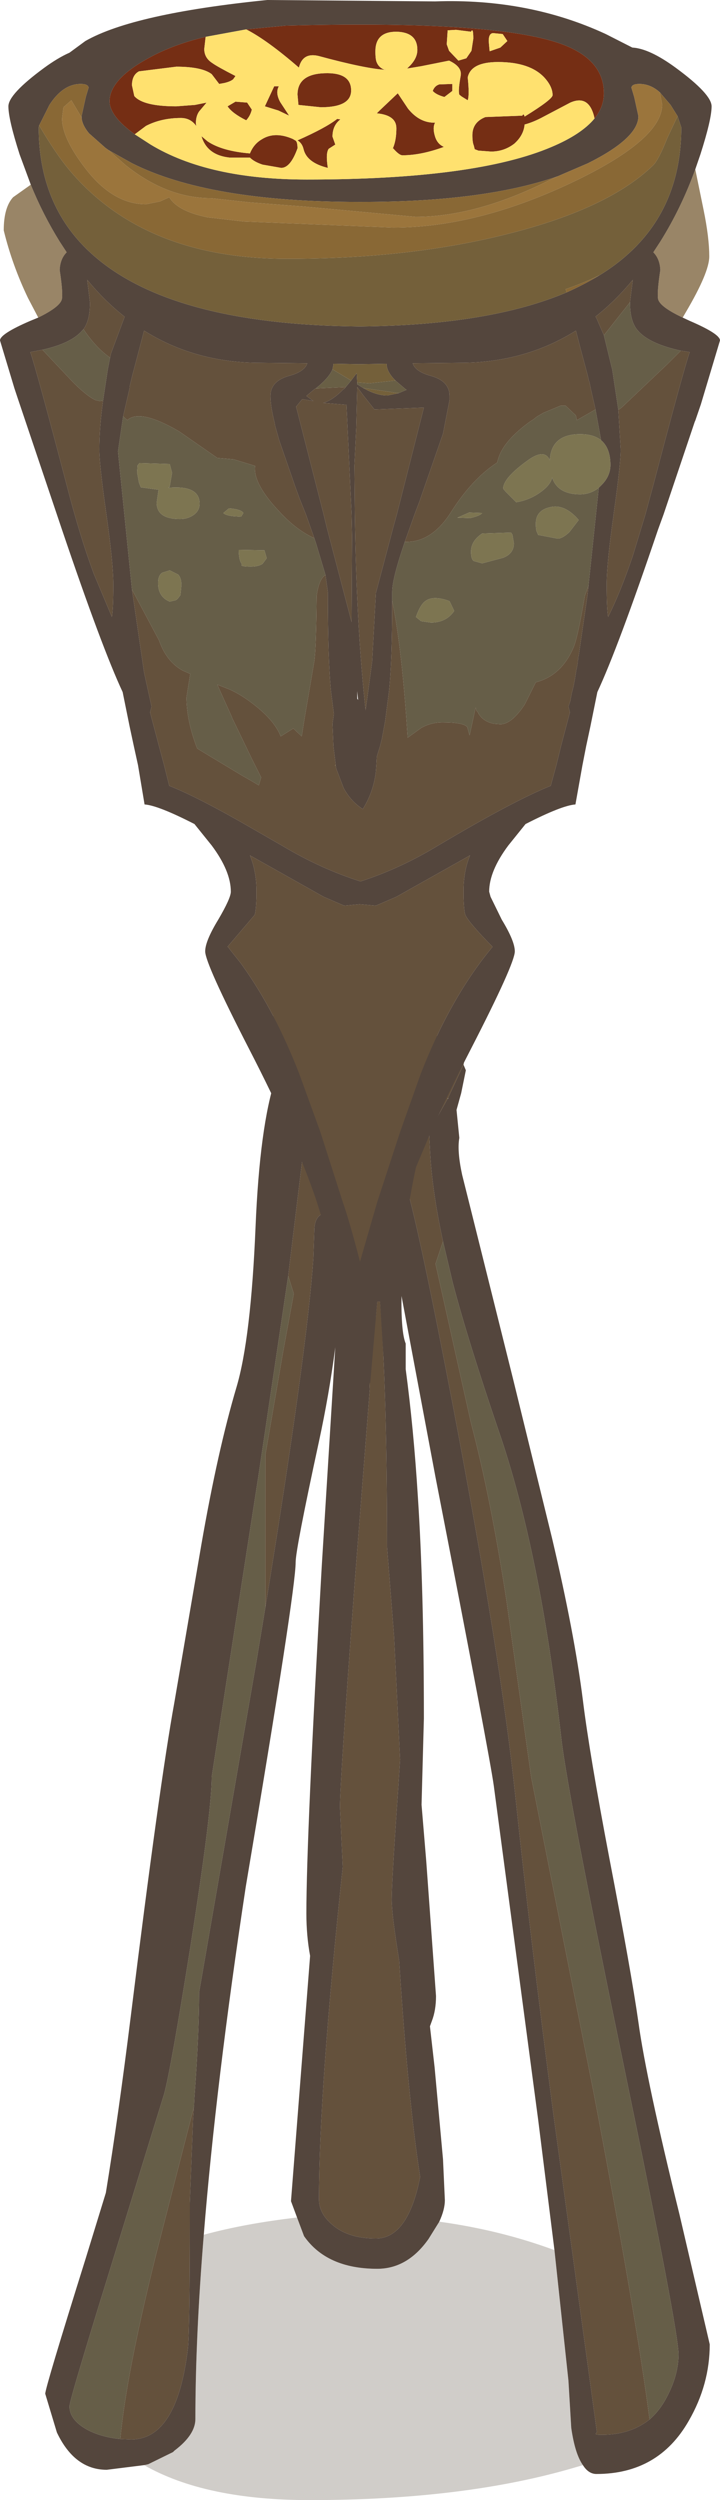 <?xml version="1.0" encoding="UTF-8" standalone="no"?>
<svg xmlns:ffdec="https://www.free-decompiler.com/flash" xmlns:xlink="http://www.w3.org/1999/xlink" ffdec:objectType="shape" height="268.05px" width="77.2px" xmlns="http://www.w3.org/2000/svg">
  <g transform="matrix(1.0, 0.0, 0.0, 1.0, 40.2, 83.75)">
    <path d="M-10.65 31.85 L-11.5 28.9 Q-11.5 27.5 -10.75 24.65 -9.8 21.05 -8.5 20.05 L-6.85 30.05 Q-6.45 32.1 -4.65 35.2 -2.3 39.15 -1.85 40.25 L1.1 32.95 Q3.65 27.3 7.0 27.3 8.65 27.3 9.25 28.75 L9.55 30.15 9.5 30.4 7.85 33.95 7.8 34.05 6.95 35.55 5.8 37.65 5.9 39.45 Q6.1 43.8 7.3 49.35 L6.5 51.75 10.3 68.8 Q12.4 76.75 14.1 87.8 L16.75 106.75 23.45 140.6 Q28.05 164.8 29.45 175.65 27.4 177.3 24.3 177.3 23.55 177.3 23.7 177.15 L23.8 177.0 19.1 142.65 Q16.6 123.5 15.05 108.75 13.5 94.0 8.4 67.15 4.85 48.6 3.35 43.35 L2.65 46.8 1.8 49.05 1.75 49.15 Q1.05 50.4 0.15 50.95 -0.05 52.5 0.05 54.9 L0.1 57.45 0.25 55.8 0.55 55.8 Q1.3 65.4 1.3 82.1 L2.05 91.65 2.7 104.9 2.5 107.95 Q1.8 117.95 1.8 119.9 1.8 121.55 2.6 126.45 3.55 141.35 4.85 149.65 3.55 156.25 0.1 156.25 -2.9 156.25 -4.6 154.75 -6.0 153.55 -6.0 152.05 -6.0 140.5 -3.45 116.4 L-3.75 110.0 Q-3.75 107.3 -2.15 85.7 L-0.55 65.2 Q-1.0 55.7 -1.85 52.75 -2.75 52.8 -2.75 53.25 L-3.0 57.25 -3.35 53.8 -3.65 53.8 -3.5 49.75 -5.5 46.35 Q-6.5 46.65 -6.5 48.25 L-6.6 51.1 Q-7.25 60.95 -11.75 88.6 L-11.75 72.25 -9.85 61.2 -8.7 54.95 -9.3 53.05 -7.8 40.7 -8.0 40.2 -10.65 31.85 M-19.4 142.1 L-19.4 142.0 -19.5 143.45 -19.85 152.45 -19.85 152.75 -19.85 153.1 -19.85 153.45 -19.85 153.8 Q-19.85 166.0 -20.05 168.0 -21.2 177.8 -26.15 177.8 L-27.3 177.75 Q-26.65 170.7 -23.4 157.7 L-19.4 142.1" fill="#64513c" fill-rule="evenodd" stroke="none"/>
    <path d="M9.5 30.4 L9.75 31.0 9.25 33.45 8.75 35.25 9.05 38.25 Q8.8 39.65 9.35 42.2 L10.5 46.8 14.8 64.05 19.0 81.2 Q21.4 91.4 22.3 98.55 23.0 104.25 25.15 115.55 27.5 127.75 28.25 133.05 29.1 139.25 32.65 153.65 L35.9 167.6 Q35.9 171.9 33.65 175.8 30.4 181.5 23.75 181.5 22.9 181.5 22.3 180.55 21.45 179.35 21.05 176.55 L20.75 171.5 19.25 157.5 17.5 143.5 12.75 107.75 Q12.3 104.45 6.5 74.65 L2.85 55.2 Q2.8 59.1 3.3 60.3 L3.3 63.05 Q4.15 69.4 4.6 76.65 5.25 86.5 5.25 100.5 L5.0 109.75 5.5 115.75 6.55 130.25 Q6.55 131.8 6.1 132.95 L5.9 133.5 6.4 137.9 7.3 147.75 7.5 152.15 Q7.5 153.15 6.9 154.45 L5.75 156.3 Q3.5 159.5 0.25 159.5 -5.15 159.5 -7.6 156.0 L-8.35 154.0 -9.0 152.25 -6.95 125.95 Q-7.35 123.8 -7.35 121.4 -7.35 113.1 -5.7 84.15 L-4.25 60.7 Q-4.9 65.7 -6.0 70.8 -8.5 82.35 -8.5 83.75 -8.5 86.8 -13.85 118.55 -17.05 139.65 -18.35 155.85 -19.25 166.85 -19.25 175.6 -19.25 177.3 -21.5 179.0 L-21.65 179.15 -24.3 180.45 -24.75 180.55 -28.75 181.05 Q-32.2 181.05 -34.1 177.05 L-35.35 172.9 Q-35.35 172.25 -31.0 158.35 L-28.85 151.35 Q-27.5 143.05 -26.2 132.6 -23.1 107.55 -21.5 98.75 L-18.6 81.8 Q-16.85 71.75 -14.85 65.0 -13.3 59.8 -12.8 47.8 -12.35 36.95 -10.65 31.85 L-8.0 40.2 -7.8 40.7 -9.3 53.05 -12.5 74.55 -17.5 106.75 Q-17.5 110.5 -19.75 124.75 -21.85 137.95 -22.6 140.75 L-28.8 160.85 Q-32.75 173.6 -32.75 174.25 -32.75 175.7 -30.85 176.75 -29.35 177.55 -27.3 177.75 L-26.15 177.8 Q-21.2 177.8 -20.05 168.0 -19.85 166.0 -19.85 153.8 L-19.85 153.45 -19.85 153.1 -19.85 152.75 -19.85 152.45 -19.5 143.45 -19.4 142.0 -19.4 142.1 -19.35 141.1 Q-18.85 134.25 -18.85 129.85 L-12.65 94.05 -11.75 88.6 Q-7.25 60.95 -6.6 51.1 L-6.5 48.25 Q-6.5 46.65 -5.5 46.35 L-3.5 49.75 -3.65 53.8 -3.35 53.8 -3.0 57.25 -2.75 53.25 Q-2.75 52.8 -1.85 52.75 -1.0 55.7 -0.55 65.2 L-2.15 85.7 Q-3.75 107.3 -3.75 110.0 L-3.45 116.4 Q-6.0 140.5 -6.0 152.05 -6.0 153.55 -4.6 154.75 -2.9 156.25 0.1 156.25 3.55 156.25 4.85 149.65 3.55 141.35 2.6 126.45 1.8 121.55 1.8 119.9 1.8 117.95 2.5 107.95 L2.7 104.9 2.05 91.65 1.3 82.1 Q1.3 65.4 0.55 55.8 L0.25 55.8 0.1 57.45 0.05 54.9 Q-0.05 52.5 0.15 50.95 1.05 50.4 1.75 49.15 L1.85 49.3 1.8 49.05 2.65 46.8 3.35 43.35 Q4.85 48.6 8.4 67.15 13.5 94.0 15.05 108.75 16.6 123.5 19.1 142.65 L23.8 177.0 23.7 177.15 Q23.55 177.3 24.3 177.3 27.4 177.3 29.45 175.65 30.55 174.7 31.3 173.25 32.55 170.9 32.55 168.65 32.55 166.15 26.8 138.3 20.7 108.75 20.0 102.75 17.7 82.55 13.3 69.75 9.95 59.9 8.35 53.8 L7.3 49.35 Q6.1 43.8 5.9 39.45 L5.8 37.65 6.95 35.55 7.8 34.05 7.85 34.05 7.85 33.95 9.5 30.4" fill="#54463d" fill-rule="evenodd" stroke="none"/>
    <path d="M-9.3 53.05 L-8.7 54.95 -9.85 61.2 -11.75 72.25 -11.75 88.6 -12.65 94.05 -18.85 129.85 Q-18.85 134.25 -19.35 141.1 L-19.4 142.1 -23.4 157.7 Q-26.65 170.7 -27.3 177.75 -29.35 177.55 -30.85 176.75 -32.75 175.7 -32.75 174.25 -32.75 173.6 -28.8 160.85 L-22.6 140.75 Q-21.85 137.95 -19.75 124.75 -17.5 110.5 -17.5 106.75 L-12.5 74.55 -9.3 53.05 M29.45 175.65 Q28.05 164.8 23.45 140.6 L16.75 106.75 14.1 87.8 Q12.4 76.75 10.3 68.8 L6.5 51.75 7.3 49.35 8.35 53.8 Q9.95 59.9 13.3 69.75 17.7 82.55 20.0 102.75 20.7 108.75 26.8 138.3 32.55 166.15 32.55 168.65 32.55 170.9 31.3 173.25 30.55 174.7 29.45 175.65" fill="#665e48" fill-rule="evenodd" stroke="none"/>
    <path d="M22.3 180.55 L21.45 180.8 Q9.6 184.3 -7.0 184.3 -18.2 184.3 -24.75 180.55 L-24.3 180.45 -21.65 179.15 -21.5 179.0 Q-19.25 177.3 -19.25 175.6 -19.25 166.85 -18.35 155.85 -13.95 154.65 -8.35 154.0 L-7.6 156.0 Q-5.15 159.5 0.25 159.5 3.5 159.5 5.75 156.3 L6.9 154.45 Q13.45 155.35 19.25 157.5 L20.75 171.5 21.05 176.55 Q21.45 179.35 22.3 180.55" fill="#3d321f" fill-opacity="0.239" fill-rule="evenodd" stroke="none"/>
    <path d="M30.55 -73.85 Q29.55 -74.75 28.35 -74.75 27.55 -74.75 27.5 -74.35 L27.8 -73.35 28.25 -71.3 Q28.25 -68.95 22.85 -66.25 L19.6 -64.85 Q11.7 -62.1 -1.4 -62.1 L-1.45 -62.1 -1.75 -62.1 -1.8 -62.1 Q-17.8 -62.1 -26.05 -66.25 L-28.55 -67.65 -28.9 -67.9 -30.65 -69.45 Q-31.4 -70.35 -31.45 -71.15 L-31.45 -71.3 -31.0 -73.35 -30.7 -74.35 Q-30.75 -74.75 -31.55 -74.75 -33.45 -74.75 -34.9 -72.5 L-36.0 -70.3 -36.05 -70.1 Q-36.05 -61.8 -30.55 -56.7 -22.2 -48.95 -1.75 -48.75 L-1.45 -48.75 Q12.3 -48.9 20.55 -52.4 22.45 -53.25 24.1 -54.25 25.9 -55.35 27.35 -56.7 32.85 -61.8 32.85 -70.1 L32.45 -71.3 31.7 -72.5 30.55 -73.85 M-36.9 -63.95 L-38.1 -67.2 Q-39.3 -70.95 -39.3 -72.35 -39.3 -73.65 -35.5 -76.45 -34.0 -77.55 -32.75 -78.1 L-31.05 -79.35 Q-25.9 -82.3 -11.55 -83.75 L6.45 -83.6 Q16.45 -83.95 24.75 -80.1 L27.6 -78.65 Q29.45 -78.55 32.3 -76.45 36.1 -73.65 36.1 -72.35 36.1 -70.95 34.9 -67.2 L34.35 -65.6 Q32.85 -61.45 30.6 -57.85 L29.85 -56.7 Q30.55 -56.0 30.6 -54.8 30.25 -52.5 30.35 -51.75 30.45 -50.9 33.0 -49.7 L33.75 -49.35 Q37.0 -47.95 37.0 -47.25 L34.95 -40.4 34.35 -38.65 34.3 -38.55 30.95 -28.6 30.35 -26.95 Q26.05 -14.25 23.85 -9.55 L23.1 -5.85 22.65 -3.75 22.25 -1.7 21.5 2.5 Q20.05 2.6 16.15 4.6 L14.3 6.9 Q12.25 9.65 12.25 11.85 L12.4 12.4 13.6 14.85 Q15.0 17.15 15.0 18.25 15.0 19.55 10.3 28.7 7.8 33.55 6.0 37.6 L4.4 41.4 Q3.5 45.55 2.4 53.5 1.7 58.7 0.9 61.5 L0.55 55.8 0.25 55.8 -0.5 64.5 -1.05 64.75 -1.45 64.7 -1.45 65.55 -1.6 65.15 -1.75 65.55 -1.75 64.7 -1.8 64.5 Q-3.5 63.25 -4.55 56.65 L-5.45 48.35 -5.6 47.15 -5.95 46.0 Q-7.05 42.4 -9.2 37.6 -11.0 33.55 -13.5 28.7 -18.2 19.55 -18.2 18.25 -18.2 17.15 -16.8 14.85 -15.45 12.55 -15.45 11.85 -15.45 9.65 -17.5 6.9 L-19.35 4.6 Q-23.25 2.6 -24.7 2.5 L-25.4 -1.7 -25.85 -3.75 -26.3 -5.85 -27.05 -9.55 Q-29.25 -14.25 -33.55 -26.95 L-38.3 -41.05 -38.65 -42.1 -40.2 -47.25 Q-40.2 -47.95 -36.95 -49.35 L-36.1 -49.7 Q-33.65 -50.9 -33.55 -51.75 -33.45 -52.5 -33.8 -54.8 -33.75 -56.0 -33.05 -56.7 L-33.8 -57.85 Q-35.6 -60.75 -36.9 -63.95 M23.55 -71.05 Q24.55 -72.3 24.55 -73.75 24.55 -77.8 18.85 -79.4 11.25 -81.55 -9.55 -81.0 L-13.8 -80.6 -18.15 -79.8 Q-21.35 -79.05 -23.85 -77.75 -28.45 -75.35 -28.45 -72.9 -28.45 -71.3 -25.75 -69.35 L-24.05 -68.25 Q-17.85 -64.5 -7.3 -64.5 10.75 -64.5 18.95 -68.0 22.15 -69.35 23.55 -71.05 M27.35 -51.35 L27.65 -53.75 Q25.8 -51.5 23.65 -49.8 L23.75 -49.65 24.55 -47.8 25.45 -44.1 26.1 -39.8 26.35 -35.55 Q26.35 -33.95 25.6 -28.65 L25.6 -28.6 Q24.85 -23.35 24.85 -21.1 24.85 -18.5 25.0 -17.6 26.35 -20.3 27.65 -24.15 L29.0 -28.6 29.85 -31.75 Q33.05 -43.95 33.75 -46.0 L32.8 -46.15 Q29.4 -46.9 28.2 -48.3 27.35 -49.25 27.35 -51.3 L27.35 -51.35 M23.65 -39.85 L23.15 -42.05 23.0 -42.8 22.95 -42.9 22.8 -43.55 22.0 -46.55 21.55 -48.3 Q16.05 -44.85 9.1 -44.85 L4.05 -44.8 Q4.35 -43.9 6.0 -43.45 8.0 -42.9 8.0 -41.3 L8.0 -41.25 8.0 -40.85 7.3 -37.25 4.9 -30.35 4.8 -30.05 4.25 -28.6 3.2 -25.65 Q1.85 -21.7 1.85 -20.3 L1.85 -19.35 Q1.85 -12.75 1.5 -9.55 L1.1 -6.45 0.75 -4.55 0.55 -3.75 0.3 -2.95 0.2 -2.6 0.15 -1.7 0.1 -1.0 Q-0.15 1.15 -1.3 3.0 -2.6 2.15 -3.35 0.75 L-4.15 -1.35 -4.2 -1.65 -4.2 -1.7 -4.45 -3.75 -4.55 -6.15 -4.4 -7.2 -4.7 -9.55 Q-5.05 -12.95 -5.05 -20.3 L-5.3 -22.1 -6.3 -25.45 -6.5 -26.05 -7.4 -28.6 -8.1 -30.35 -8.5 -31.45 -10.25 -36.5 -10.7 -38.1 -10.75 -38.4 -10.8 -38.6 Q-11.2 -40.25 -11.2 -41.3 -11.2 -42.9 -9.2 -43.45 -7.55 -43.9 -7.25 -44.8 L-12.3 -44.85 Q-19.25 -44.85 -24.75 -48.3 L-25.6 -45.05 -26.0 -43.55 -26.3 -42.3 -26.3 -42.15 -26.4 -41.7 -27.0 -39.1 -27.55 -35.35 -26.05 -20.55 -24.75 -11.65 -23.95 -8.0 -24.1 -7.4 -24.1 -7.35 -23.85 -6.4 -23.15 -3.75 -22.6 -1.7 -22.05 0.5 Q-18.9 1.75 -13.2 5.05 L-9.9 6.95 Q-5.8 9.4 -1.55 10.75 2.65 9.4 6.7 6.95 14.85 2.1 18.85 0.5 L19.45 -1.7 19.95 -3.75 20.9 -7.35 20.9 -7.4 20.75 -8.0 20.95 -8.6 21.1 -9.4 21.25 -10.0 21.3 -10.2 21.45 -11.0 21.6 -11.95 21.65 -12.15 21.75 -12.75 21.75 -12.9 21.8 -13.1 21.8 -13.3 21.85 -13.45 22.8 -20.0 22.9 -20.95 24.0 -31.45 24.3 -31.75 Q25.25 -32.7 25.25 -33.9 25.25 -35.7 24.25 -36.55 L23.65 -39.85 M-1.25 -42.15 Q0.15 -41.35 1.3 -41.35 L1.35 -41.35 2.55 -41.6 3.25 -41.9 3.4 -41.95 3.25 -42.05 2.2 -42.95 Q1.25 -43.9 1.25 -44.75 L-1.75 -44.7 -4.45 -44.75 -4.45 -44.65 -4.55 -44.15 Q-4.95 -43.2 -6.35 -42.1 L-6.45 -42.05 -7.35 -41.3 -6.6 -40.75 -7.15 -40.85 -7.8 -40.95 -8.45 -40.15 -5.5 -28.6 -5.15 -27.15 -2.5 -17.05 -2.45 -26.3 -2.5 -28.6 -3.05 -40.35 -5.55 -40.55 Q-4.5 -40.85 -3.35 -42.05 L-3.3 -42.05 -2.55 -42.95 -1.95 -43.75 -1.9 -42.75 -1.9 -42.55 -1.25 -42.15 M1.95 -27.15 L2.35 -28.6 5.25 -40.05 -0.05 -39.85 -1.2 -41.3 -1.9 -42.25 -2.0 -37.95 -2.2 -33.8 -2.15 -28.6 Q-2.0 -16.8 -1.0 -7.6 L-0.8 -9.05 -0.3 -12.8 0.1 -20.15 1.95 -27.15 M2.3 12.4 L0.1 13.35 -1.65 13.2 -3.3 13.35 -5.5 12.4 -13.15 8.1 -13.2 8.1 -13.4 7.95 -13.2 8.5 Q-12.7 10.0 -12.7 11.75 L-12.7 12.4 Q-12.75 14.0 -12.9 14.35 L-15.8 17.75 -15.65 17.9 -15.55 18.05 -14.4 19.5 -14.15 19.85 Q-10.7 24.7 -8.1 31.4 L-5.85 37.6 -3.45 45.1 Q-2.7 47.25 -1.6 51.5 L0.25 45.1 2.7 37.6 4.9 31.4 Q8.05 23.3 12.5 17.9 L12.6 17.8 12.6 17.75 Q10.05 15.15 9.7 14.35 9.55 14.0 9.5 12.4 L9.5 11.75 Q9.5 9.65 10.2 7.95 L9.95 8.1 2.3 12.4 M-28.4 -45.4 L-28.3 -45.85 -26.85 -49.75 -26.85 -49.8 Q-29.0 -51.5 -30.85 -53.75 L-30.55 -51.3 Q-30.55 -49.4 -31.25 -48.45 L-31.4 -48.3 Q-32.55 -46.95 -35.65 -46.25 L-36.95 -46.0 Q-36.25 -43.95 -33.05 -31.75 -31.65 -26.3 -30.15 -22.25 L-28.2 -17.6 Q-28.05 -18.5 -28.05 -21.1 -28.05 -23.35 -28.8 -28.65 -29.55 -33.95 -29.55 -35.55 -29.55 -37.9 -29.15 -40.8 L-28.65 -44.1 -28.4 -45.4 M-1.8 -8.7 L-1.9 -9.65 -1.9 -8.85 -1.8 -8.7" fill="#54463d" fill-rule="evenodd" stroke="none"/>
    <path d="M19.6 -64.85 L22.85 -66.25 Q28.25 -68.95 28.25 -71.3 L27.8 -73.35 27.5 -74.35 Q27.55 -74.75 28.35 -74.75 29.55 -74.75 30.55 -73.85 L30.8 -72.55 Q30.8 -68.75 20.95 -64.1 10.85 -59.35 1.95 -59.35 L-14.05 -60.0 -17.95 -60.45 Q-21.15 -61.1 -22.05 -62.6 L-23.05 -62.15 -24.55 -61.85 Q-28.1 -61.85 -31.05 -65.7 -33.55 -68.95 -33.55 -71.05 L-33.4 -72.25 -32.55 -73.0 -31.45 -71.15 Q-31.4 -70.35 -30.65 -69.45 L-28.9 -67.9 -28.55 -67.65 -26.8 -66.1 Q-22.35 -62.5 -17.55 -62.5 L-13.4 -62.05 -7.55 -61.6 -1.6 -61.05 4.35 -60.5 Q10.85 -60.5 18.65 -64.4 L19.6 -64.85" fill="#9b753c" fill-rule="evenodd" stroke="none"/>
    <path d="M23.55 -71.05 Q23.0 -73.65 20.95 -72.75 L18.1 -71.25 Q17.0 -70.65 16.05 -70.4 15.95 -69.25 14.95 -68.35 13.85 -67.5 12.45 -67.5 L11.1 -67.6 10.7 -67.75 10.6 -68.15 Q10.45 -68.5 10.45 -69.25 10.45 -70.65 11.85 -71.2 L15.8 -71.35 Q15.95 -71.65 16.05 -71.25 19.05 -73.1 19.05 -73.55 19.05 -74.45 18.2 -75.4 16.65 -77.1 13.2 -77.1 10.3 -77.1 9.95 -75.45 10.15 -73.55 9.95 -73.0 L9.3 -73.4 9.05 -73.6 Q8.9 -74.0 9.2 -75.65 9.35 -76.6 7.95 -77.25 L4.95 -76.65 3.45 -76.4 3.8 -76.75 Q4.55 -77.55 4.55 -78.4 4.55 -80.3 2.3 -80.35 0.05 -80.35 0.05 -78.25 0.05 -77.35 0.2 -77.05 0.4 -76.55 0.95 -76.3 L1.3 -76.25 Q-0.9 -76.35 -6.05 -77.75 -7.75 -78.15 -8.15 -76.5 -11.55 -79.45 -13.8 -80.6 L-9.55 -81.0 Q11.25 -81.55 18.85 -79.4 24.55 -77.8 24.55 -73.75 24.55 -72.3 23.55 -71.05 M8.7 -80.55 L7.8 -80.5 7.7 -79.0 7.95 -78.3 8.95 -77.25 9.8 -77.5 10.35 -78.3 10.55 -79.6 Q10.55 -80.85 10.3 -80.35 L8.7 -80.55 M-18.15 -79.8 L-18.3 -78.5 Q-18.3 -77.55 -17.45 -77.0 -16.9 -76.6 -14.95 -75.6 L-15.2 -75.25 Q-15.5 -75.0 -16.15 -74.85 L-16.7 -74.75 -17.5 -75.8 Q-18.55 -76.6 -21.3 -76.6 L-25.3 -76.1 Q-26.05 -75.7 -26.05 -74.6 L-25.8 -73.45 Q-24.85 -72.35 -21.3 -72.35 L-19.3 -72.5 -18.05 -72.75 -18.85 -71.8 Q-19.2 -71.3 -19.2 -70.5 L-19.15 -70.25 -19.2 -70.3 Q-19.8 -71.1 -20.8 -71.1 -22.9 -71.1 -24.55 -70.25 L-25.75 -69.35 Q-28.45 -71.3 -28.45 -72.9 -28.45 -75.35 -23.85 -77.75 -21.35 -79.05 -18.15 -79.8 M8.3 -74.75 L8.3 -74.0 7.45 -73.35 Q6.55 -73.6 6.2 -74.0 6.4 -74.55 6.9 -74.7 L8.3 -74.75 M6.45 -70.6 Q6.15 -70.05 6.45 -69.1 6.7 -68.3 7.4 -68.0 4.95 -67.1 2.95 -67.1 2.6 -67.1 1.95 -67.85 L1.65 -67.35 Q2.3 -68.3 2.3 -70.0 2.3 -71.4 0.2 -71.6 L0.5 -71.9 2.45 -73.75 3.55 -72.1 Q4.8 -70.55 6.45 -70.6 M13.45 -78.65 L14.2 -79.35 13.7 -80.1 12.65 -80.2 Q12.2 -80.15 12.2 -79.35 L12.3 -78.25 13.45 -78.65 M-10.8 -74.5 L-10.3 -74.5 Q-10.7 -73.8 -10.15 -72.8 L-9.2 -71.35 -10.35 -71.9 -11.8 -72.35 -10.8 -74.5 M-4.05 -71.0 L-3.7 -70.95 Q-4.55 -70.3 -4.55 -69.1 L-4.25 -68.25 -4.95 -67.8 Q-5.3 -67.35 -5.05 -65.75 -7.3 -66.3 -7.65 -67.75 -7.8 -68.4 -8.3 -68.7 -5.25 -70.05 -4.05 -71.0 M-8.3 -73.6 Q-8.3 -75.8 -5.4 -75.9 -2.55 -76.0 -2.55 -74.05 -2.55 -72.25 -5.8 -72.25 L-8.2 -72.5 -8.3 -73.6 M-8.55 -68.7 Q-8.3 -68.6 -8.3 -67.85 -9.05 -65.75 -10.05 -65.75 L-12.05 -66.1 Q-12.95 -66.4 -13.4 -66.85 L-15.55 -66.85 Q-18.0 -67.1 -18.6 -69.15 L-17.95 -68.6 Q-16.4 -67.55 -13.4 -67.3 -13.0 -68.3 -12.15 -68.8 -10.75 -69.7 -8.8 -68.85 L-8.55 -68.7 M-13.7 -72.75 L-13.2 -72.0 Q-13.35 -71.35 -13.8 -70.85 -15.3 -71.6 -15.8 -72.35 L-14.95 -72.85 -13.7 -72.75" fill="#752e14" fill-rule="evenodd" stroke="none"/>
    <path d="M8.7 -80.55 L10.3 -80.35 Q10.55 -80.85 10.55 -79.6 L10.35 -78.3 9.8 -77.5 8.95 -77.25 7.95 -78.3 7.7 -79.0 7.8 -80.5 8.7 -80.55 M-13.8 -80.6 Q-11.55 -79.45 -8.15 -76.5 -7.75 -78.15 -6.05 -77.75 -0.9 -76.35 1.3 -76.25 L0.95 -76.3 Q0.4 -76.55 0.2 -77.05 0.05 -77.35 0.05 -78.25 0.05 -80.35 2.3 -80.35 4.55 -80.3 4.55 -78.4 4.55 -77.55 3.8 -76.75 L3.45 -76.4 4.95 -76.65 7.95 -77.25 Q9.35 -76.6 9.2 -75.65 8.9 -74.0 9.05 -73.6 L9.3 -73.4 9.95 -73.0 Q10.15 -73.55 9.95 -75.45 10.3 -77.1 13.2 -77.1 16.65 -77.1 18.2 -75.4 19.05 -74.45 19.05 -73.55 19.05 -73.1 16.05 -71.25 15.95 -71.65 15.8 -71.35 L11.85 -71.2 Q10.45 -70.65 10.45 -69.25 10.45 -68.5 10.6 -68.15 L10.7 -67.75 11.1 -67.6 12.45 -67.5 Q13.85 -67.5 14.95 -68.35 15.95 -69.25 16.05 -70.4 17.0 -70.65 18.1 -71.25 L20.95 -72.75 Q23.0 -73.65 23.55 -71.05 22.15 -69.35 18.95 -68.0 10.75 -64.5 -7.3 -64.5 -17.85 -64.5 -24.05 -68.25 L-25.75 -69.35 -24.55 -70.25 Q-22.9 -71.1 -20.8 -71.1 -19.8 -71.1 -19.2 -70.3 L-19.15 -70.25 -19.2 -70.5 Q-19.2 -71.3 -18.85 -71.8 L-18.05 -72.75 -19.3 -72.5 -21.3 -72.35 Q-24.85 -72.35 -25.8 -73.45 L-26.05 -74.6 Q-26.05 -75.7 -25.3 -76.1 L-21.3 -76.6 Q-18.55 -76.6 -17.5 -75.8 L-16.7 -74.75 -16.15 -74.85 Q-15.5 -75.0 -15.2 -75.25 L-14.95 -75.6 Q-16.9 -76.6 -17.45 -77.0 -18.3 -77.55 -18.3 -78.5 L-18.15 -79.8 -13.8 -80.6 M8.3 -74.75 L6.9 -74.7 Q6.4 -74.55 6.2 -74.0 6.55 -73.6 7.45 -73.35 L8.3 -74.0 8.3 -74.75 M13.45 -78.65 L12.3 -78.25 12.2 -79.35 Q12.2 -80.15 12.65 -80.2 L13.7 -80.1 14.2 -79.35 13.45 -78.65 M6.45 -70.6 Q4.8 -70.55 3.55 -72.1 L2.45 -73.75 0.5 -71.9 0.2 -71.6 Q2.3 -71.4 2.3 -70.0 2.3 -68.3 1.65 -67.35 L1.95 -67.85 Q2.6 -67.1 2.95 -67.1 4.95 -67.1 7.4 -68.0 6.7 -68.3 6.45 -69.1 6.15 -70.05 6.45 -70.6 M-10.8 -74.5 L-11.8 -72.35 -10.35 -71.9 -9.2 -71.35 -10.15 -72.8 Q-10.7 -73.8 -10.3 -74.5 L-10.8 -74.5 M-4.05 -71.0 Q-5.25 -70.05 -8.3 -68.7 -7.8 -68.4 -7.65 -67.75 -7.3 -66.3 -5.05 -65.75 -5.3 -67.35 -4.95 -67.8 L-4.25 -68.25 -4.55 -69.1 Q-4.55 -70.3 -3.7 -70.95 L-4.05 -71.0 M-13.7 -72.75 L-14.95 -72.85 -15.8 -72.35 Q-15.3 -71.6 -13.8 -70.85 -13.35 -71.35 -13.2 -72.0 L-13.7 -72.75 M-8.55 -68.7 L-8.8 -68.85 Q-10.75 -69.7 -12.15 -68.8 -13.0 -68.3 -13.4 -67.3 -16.4 -67.55 -17.95 -68.6 L-18.6 -69.15 Q-18.0 -67.1 -15.55 -66.85 L-13.4 -66.85 Q-12.95 -66.4 -12.05 -66.1 L-10.05 -65.75 Q-9.05 -65.75 -8.3 -67.85 -8.3 -68.6 -8.55 -68.7 M-8.3 -73.6 L-8.2 -72.5 -5.8 -72.25 Q-2.55 -72.25 -2.55 -74.05 -2.55 -76.0 -5.4 -75.9 -8.3 -75.8 -8.3 -73.6" fill="#ffe16f" fill-rule="evenodd" stroke="none"/>
    <path d="M30.55 -73.85 L31.7 -72.5 32.45 -71.3 31.35 -68.95 Q30.4 -66.55 29.8 -66.0 25.1 -61.45 14.55 -58.75 3.9 -56.0 -9.4 -56.0 -24.75 -56.0 -32.75 -65.5 -34.25 -67.3 -36.0 -70.3 L-34.9 -72.5 Q-33.45 -74.75 -31.55 -74.75 -30.75 -74.75 -30.7 -74.35 L-31.0 -73.35 -31.45 -71.3 -31.45 -71.15 -32.55 -73.0 -33.4 -72.25 -33.55 -71.05 Q-33.55 -68.95 -31.05 -65.7 -28.1 -61.85 -24.55 -61.85 L-23.05 -62.15 -22.05 -62.6 Q-21.15 -61.1 -17.95 -60.45 L-14.05 -60.0 1.95 -59.35 Q10.85 -59.35 20.95 -64.1 30.8 -68.75 30.8 -72.55 L30.55 -73.85 M24.1 -54.25 Q22.45 -53.25 20.55 -52.4 L20.45 -52.75 Q22.35 -53.4 24.1 -54.25 M-28.55 -67.65 L-26.05 -66.25 Q-17.8 -62.1 -1.8 -62.1 L-1.75 -62.1 -1.45 -62.1 -1.4 -62.1 Q11.7 -62.1 19.6 -64.85 L18.65 -64.4 Q10.85 -60.5 4.35 -60.5 L-1.6 -61.05 -7.55 -61.6 -13.4 -62.05 -17.55 -62.5 Q-22.35 -62.5 -26.8 -66.1 L-28.55 -67.65" fill="#896835" fill-rule="evenodd" stroke="none"/>
    <path d="M32.45 -71.3 L32.85 -70.1 Q32.85 -61.8 27.35 -56.7 25.9 -55.35 24.1 -54.25 22.35 -53.4 20.45 -52.75 L20.55 -52.4 Q12.3 -48.9 -1.45 -48.75 L-1.75 -48.75 Q-22.2 -48.95 -30.55 -56.7 -36.05 -61.8 -36.05 -70.1 L-36.0 -70.3 Q-34.25 -67.3 -32.75 -65.5 -24.75 -56.0 -9.4 -56.0 3.9 -56.0 14.55 -58.75 25.1 -61.45 29.8 -66.0 30.4 -66.55 31.35 -68.95 L32.45 -71.3 M-4.2 -1.7 L-4.2 -1.65 -4.3 -1.65 -4.25 -1.7 -4.2 -1.7 M2.55 -41.6 L1.35 -41.35 1.3 -41.35 Q0.15 -41.35 -1.25 -42.15 L2.55 -41.6 M-1.9 -42.75 L-1.95 -43.75 -2.55 -42.95 -4.55 -44.15 -4.45 -44.65 -4.45 -44.75 -1.75 -44.7 1.25 -44.75 Q1.25 -43.9 2.2 -42.95 L-0.6 -42.65 -1.9 -42.75" fill="#74603a" fill-rule="evenodd" stroke="none"/>
    <path d="M24.55 -47.8 L23.75 -49.65 23.65 -49.8 Q25.8 -51.5 27.65 -53.75 L27.35 -51.35 26.8 -50.65 24.55 -47.8 M32.8 -46.15 L33.75 -46.0 Q33.05 -43.95 29.85 -31.75 L29.0 -28.6 27.65 -24.15 Q26.35 -20.3 25.0 -17.6 24.85 -18.5 24.85 -21.1 24.85 -23.35 25.6 -28.6 L25.6 -28.65 Q26.35 -33.95 26.35 -35.55 L26.1 -39.8 26.45 -40.05 31.35 -44.7 32.8 -46.15 M3.2 -25.65 L4.25 -28.6 4.8 -30.05 4.9 -30.35 7.3 -37.25 8.0 -40.85 8.0 -41.25 8.0 -41.3 Q8.0 -42.9 6.0 -43.45 4.35 -43.9 4.05 -44.8 L9.1 -44.85 Q16.05 -44.85 21.55 -48.3 L22.0 -46.55 22.8 -43.55 22.95 -42.9 23.0 -42.8 23.15 -42.05 23.65 -39.85 21.65 -38.7 21.55 -39.2 20.45 -40.25 20.3 -40.25 20.25 -40.25 20.2 -40.25 19.95 -40.25 19.9 -40.25 18.1 -39.5 17.4 -39.1 16.95 -38.75 16.7 -38.6 Q13.85 -36.55 13.25 -34.65 L13.1 -34.15 Q10.4 -32.4 8.1 -28.75 6.1 -25.65 3.35 -25.65 L3.2 -25.65 M22.9 -20.95 L22.8 -20.0 21.85 -13.45 21.8 -13.3 21.8 -13.1 21.75 -12.9 21.75 -12.75 21.65 -12.15 21.6 -11.95 21.45 -11.0 21.3 -10.2 21.25 -10.0 21.1 -9.4 20.95 -8.6 20.75 -8.0 20.9 -7.4 20.9 -7.35 19.95 -3.75 19.45 -1.7 18.85 0.5 Q14.85 2.1 6.7 6.95 2.65 9.4 -1.55 10.75 -5.8 9.4 -9.9 6.95 L-13.2 5.05 Q-18.9 1.75 -22.05 0.5 L-22.6 -1.7 -23.15 -3.75 -23.85 -6.4 -24.1 -7.35 -24.1 -7.4 -23.95 -8.0 -24.75 -11.65 -26.05 -20.55 -23.15 -15.1 Q-22.35 -12.8 -20.6 -11.85 L-19.8 -11.5 -20.2 -9.0 -20.2 -8.75 Q-20.15 -6.45 -19.15 -3.75 L-19.05 -3.5 -18.4 -3.1 -14.25 -0.6 -13.2 0.0 -12.45 0.45 -12.2 -0.4 -12.85 -1.7 -13.2 -2.4 -13.85 -3.75 -15.2 -6.55 -15.3 -6.75 -15.35 -6.9 -16.05 -8.45 -16.5 -9.45 -16.9 -10.35 -15.75 -9.9 Q-14.3 -9.3 -12.65 -7.95 -10.7 -6.35 -10.1 -4.8 L-8.75 -5.65 -7.85 -4.8 -7.55 -6.7 -6.5 -12.85 Q-6.3 -14.3 -6.25 -19.85 -6.0 -21.7 -5.3 -22.1 L-5.05 -20.3 Q-5.05 -12.95 -4.7 -9.55 L-4.4 -7.2 -4.55 -6.15 -4.45 -3.75 -4.2 -1.7 -4.25 -1.7 -4.3 -1.65 -4.2 -1.65 -4.15 -1.35 -3.35 0.75 Q-2.6 2.15 -1.3 3.0 -0.15 1.15 0.1 -1.0 L0.15 -1.7 0.2 -2.6 0.3 -2.95 0.55 -3.75 0.75 -4.55 1.1 -6.45 1.5 -9.55 Q1.85 -12.75 1.85 -19.35 2.9 -14.25 3.5 -4.8 L3.5 -4.65 4.95 -5.7 Q6.0 -6.3 7.25 -6.3 9.5 -6.3 9.9 -5.8 L10.15 -4.9 10.8 -7.9 10.9 -7.55 11.1 -7.3 11.1 -7.25 Q11.65 -6.35 12.8 -6.15 L13.45 -6.1 Q14.65 -6.1 16.05 -8.2 L16.2 -8.5 17.25 -10.6 Q20.0 -11.3 21.3 -14.35 21.75 -15.4 22.5 -19.85 L22.9 -20.95 M-27.0 -39.1 L-26.4 -41.7 -26.3 -42.15 -26.3 -42.3 -26.0 -43.55 -25.6 -45.05 -24.75 -48.3 Q-19.25 -44.85 -12.3 -44.85 L-7.25 -44.8 Q-7.55 -43.9 -9.2 -43.45 -11.2 -42.9 -11.2 -41.3 -11.2 -40.25 -10.8 -38.6 L-10.75 -38.4 -10.7 -38.1 -10.25 -36.5 -8.5 -31.45 -8.1 -30.35 -7.4 -28.6 -6.5 -26.05 Q-8.4 -26.9 -10.2 -28.85 -13.1 -31.9 -12.85 -33.8 L-15.15 -34.5 -16.9 -34.65 -21.0 -37.5 Q-25.2 -39.95 -26.55 -38.7 L-27.0 -39.1 M-3.3 -42.05 L-3.35 -42.05 Q-4.5 -40.85 -5.55 -40.55 L-3.05 -40.35 -2.5 -28.6 -2.45 -26.3 -2.5 -17.05 -5.15 -27.15 -5.5 -28.6 -8.45 -40.15 -7.8 -40.95 -7.15 -40.85 -6.6 -40.75 -7.35 -41.3 -6.45 -42.05 -6.35 -42.1 -3.15 -42.25 -3.3 -42.05 M1.95 -27.15 L0.1 -20.15 -0.3 -12.8 -0.8 -9.05 -1.0 -7.6 Q-2.0 -16.8 -2.15 -28.6 L-2.2 -33.8 -2.0 -37.95 -1.9 -42.25 -1.2 -41.3 -0.05 -39.85 5.25 -40.05 2.35 -28.6 1.95 -27.15 M2.3 12.4 L9.95 8.1 10.2 7.95 Q9.5 9.65 9.5 11.75 L9.5 12.4 Q9.55 14.0 9.7 14.35 10.05 15.15 12.6 17.75 L12.6 17.8 12.5 17.9 Q8.05 23.3 4.9 31.4 L2.7 37.6 0.25 45.1 -1.6 51.5 Q-2.7 47.25 -3.45 45.1 L-5.85 37.6 -8.1 31.4 Q-10.7 24.7 -14.15 19.85 L-14.4 19.5 -15.55 18.05 -15.65 17.9 -15.8 17.75 -12.9 14.35 Q-12.75 14.0 -12.7 12.4 L-12.7 11.75 Q-12.7 10.0 -13.2 8.5 L-13.4 7.95 -13.2 8.1 -13.15 8.1 -5.5 12.4 -3.3 13.35 -1.65 13.2 0.1 13.35 2.3 12.4 M-31.25 -48.45 Q-30.55 -49.4 -30.55 -51.3 L-30.85 -53.75 Q-29.0 -51.5 -26.85 -49.8 L-26.85 -49.75 -28.3 -45.85 -28.4 -45.4 Q-29.95 -46.5 -31.25 -48.45 M-29.15 -40.8 Q-29.55 -37.9 -29.55 -35.55 -29.55 -33.95 -28.8 -28.65 -28.05 -23.35 -28.05 -21.1 -28.05 -18.5 -28.2 -17.6 L-30.15 -22.25 Q-31.65 -26.3 -33.05 -31.75 -36.25 -43.95 -36.95 -46.0 L-35.65 -46.25 -32.35 -42.75 Q-30.85 -41.25 -29.95 -40.85 L-29.5 -40.75 -29.15 -40.8" fill="#64513c" fill-rule="evenodd" stroke="none"/>
    <path d="M27.35 -51.35 L27.35 -51.3 Q27.35 -49.25 28.2 -48.3 29.4 -46.9 32.8 -46.15 L31.35 -44.7 26.45 -40.05 26.1 -39.8 25.45 -44.1 24.55 -47.8 26.8 -50.65 27.35 -51.35 M23.65 -39.85 L24.25 -36.55 Q23.45 -37.2 22.0 -37.2 18.9 -37.2 18.75 -34.4 18.2 -35.7 16.4 -34.4 13.75 -32.5 13.75 -31.35 L14.05 -31.0 15.15 -29.9 Q16.65 -30.15 17.85 -31.05 18.85 -31.8 19.0 -32.55 19.6 -30.75 22.0 -30.75 23.1 -30.75 24.0 -31.45 L22.9 -20.95 22.5 -19.85 Q21.75 -15.4 21.3 -14.35 20.0 -11.3 17.25 -10.6 L16.2 -8.5 16.05 -8.2 Q14.65 -6.1 13.45 -6.1 L12.8 -6.15 Q11.65 -6.35 11.1 -7.25 L11.1 -7.3 10.9 -7.55 10.8 -7.9 10.15 -4.9 9.9 -5.8 Q9.5 -6.3 7.25 -6.3 6.0 -6.3 4.95 -5.7 L3.5 -4.65 3.5 -4.8 Q2.9 -14.25 1.85 -19.35 L1.85 -20.3 Q1.85 -21.7 3.2 -25.65 L3.35 -25.65 Q6.1 -25.65 8.1 -28.75 10.4 -32.4 13.1 -34.15 L13.25 -34.65 Q13.85 -36.55 16.7 -38.6 L16.95 -38.75 17.4 -39.1 18.1 -39.5 19.9 -40.25 19.95 -40.25 20.2 -40.25 20.25 -40.25 20.3 -40.25 20.45 -40.25 21.55 -39.2 21.65 -38.7 23.65 -39.85 M-26.05 -20.55 L-27.55 -35.35 -27.0 -39.1 -26.55 -38.7 Q-25.2 -39.95 -21.0 -37.5 L-16.9 -34.65 -15.15 -34.5 -12.85 -33.8 Q-13.1 -31.9 -10.2 -28.85 -8.4 -26.9 -6.5 -26.05 L-6.3 -25.45 -5.3 -22.1 Q-6.0 -21.7 -6.25 -19.85 -6.3 -14.3 -6.5 -12.85 L-7.55 -6.7 -7.85 -4.8 -8.75 -5.65 -10.1 -4.8 Q-10.7 -6.35 -12.65 -7.95 -14.3 -9.3 -15.75 -9.9 L-16.9 -10.35 -16.5 -9.45 -16.05 -8.45 -15.35 -6.9 -15.3 -6.75 -15.2 -6.55 -13.85 -3.75 -13.2 -2.4 -12.85 -1.7 -12.2 -0.4 -12.45 0.45 -13.2 0.0 -14.25 -0.6 -18.4 -3.1 -19.05 -3.5 -19.15 -3.75 Q-20.15 -6.45 -20.2 -8.75 L-20.2 -9.0 -19.8 -11.5 -20.6 -11.85 Q-22.35 -12.8 -23.15 -15.1 L-26.05 -20.55 M20.85 -26.7 L21.85 -28.0 Q20.3 -29.8 18.7 -29.35 17.25 -29.0 17.25 -27.6 17.25 -26.85 17.4 -26.65 L17.5 -26.4 19.6 -26.0 Q20.1 -26.0 20.85 -26.7 M10.1 -28.8 L8.85 -28.25 10.2 -28.2 Q11.3 -28.45 11.5 -28.75 L10.1 -28.8 M8.5 -18.25 L8.0 -19.3 Q6.25 -19.95 5.4 -19.3 4.85 -18.9 4.4 -17.6 L4.95 -17.15 6.0 -17.0 Q7.65 -17.0 8.5 -18.25 M14.75 -26.4 L14.6 -26.65 11.5 -26.55 Q10.3 -25.75 10.3 -24.6 10.3 -23.8 10.6 -23.6 L11.5 -23.35 13.75 -23.95 Q14.9 -24.4 14.9 -25.5 L14.75 -26.4 M-31.25 -48.45 Q-29.95 -46.5 -28.4 -45.4 L-28.65 -44.1 -29.15 -40.8 -29.5 -40.75 -29.95 -40.85 Q-30.85 -41.25 -32.35 -42.75 L-35.65 -46.25 Q-32.55 -46.95 -31.4 -48.3 L-31.25 -48.45 M-15.65 -29.25 L-16.25 -28.75 Q-16.05 -28.5 -15.15 -28.4 L-14.35 -28.35 -14.1 -28.75 Q-14.35 -29.15 -15.65 -29.25 M-19.5 -28.5 Q-18.8 -28.95 -18.8 -29.75 -18.8 -31.75 -22.15 -31.45 L-22.0 -31.6 -21.75 -33.05 -22.0 -34.0 -25.25 -34.1 -25.45 -33.85 -25.5 -33.1 -25.3 -32.0 -25.1 -31.5 -23.25 -31.25 -23.2 -31.25 -23.4 -29.85 Q-23.4 -28.1 -20.9 -28.1 -20.1 -28.1 -19.5 -28.5 M-21.1 -22.15 L-22.0 -22.6 -22.8 -22.35 Q-23.25 -22.05 -23.25 -21.25 -23.25 -19.75 -22.0 -19.25 L-21.35 -19.4 -21.15 -19.55 -20.85 -19.95 -20.75 -21.0 Q-20.75 -21.8 -21.1 -22.15 M-11.6 -23.9 L-11.85 -24.75 -14.6 -24.8 Q-14.6 -23.65 -14.25 -23.25 -14.55 -23.0 -13.3 -23.0 -12.5 -23.0 -12.05 -23.3 L-11.6 -23.9" fill="#665e48" fill-rule="evenodd" stroke="none"/>
    <path d="M-36.9 -63.95 Q-35.6 -60.75 -33.8 -57.85 L-33.05 -56.7 Q-33.75 -56.0 -33.8 -54.8 -33.45 -52.5 -33.55 -51.75 -33.65 -50.9 -36.1 -49.7 L-37.2 -51.8 Q-38.9 -55.35 -39.8 -59.05 -39.8 -61.5 -38.8 -62.6 L-36.9 -63.95 M33.0 -49.7 Q30.45 -50.9 30.35 -51.75 30.25 -52.5 30.6 -54.8 30.55 -56.0 29.85 -56.7 L30.6 -57.85 Q32.85 -61.45 34.35 -65.6 L35.25 -61.2 Q35.85 -58.25 35.85 -56.25 35.85 -54.55 33.35 -50.3 L33.0 -49.7" fill="#65471b" fill-opacity="0.663" fill-rule="evenodd" stroke="none"/>
    <path d="M24.25 -36.55 Q25.25 -35.7 25.25 -33.9 25.25 -32.7 24.3 -31.75 L24.0 -31.45 Q23.1 -30.75 22.0 -30.75 19.6 -30.75 19.0 -32.55 18.85 -31.8 17.85 -31.05 16.65 -30.15 15.15 -29.9 L14.05 -31.0 13.75 -31.35 Q13.75 -32.5 16.4 -34.4 18.2 -35.7 18.75 -34.4 18.9 -37.2 22.0 -37.2 23.45 -37.2 24.25 -36.55 M20.85 -26.7 Q20.1 -26.0 19.6 -26.0 L17.5 -26.4 17.4 -26.65 Q17.25 -26.85 17.25 -27.6 17.25 -29.0 18.7 -29.35 20.3 -29.8 21.85 -28.0 L20.85 -26.7 M10.1 -28.8 L11.5 -28.75 Q11.3 -28.45 10.2 -28.2 L8.85 -28.25 10.1 -28.8 M14.75 -26.4 L14.9 -25.5 Q14.9 -24.4 13.75 -23.95 L11.5 -23.35 10.6 -23.6 Q10.3 -23.8 10.3 -24.6 10.3 -25.75 11.5 -26.55 L14.6 -26.65 14.75 -26.4 M8.5 -18.25 Q7.65 -17.0 6.0 -17.0 L4.95 -17.15 4.4 -17.6 Q4.85 -18.9 5.4 -19.3 6.25 -19.95 8.0 -19.3 L8.5 -18.25 M-19.5 -28.5 Q-20.1 -28.1 -20.9 -28.1 -23.4 -28.1 -23.4 -29.85 L-23.2 -31.25 -23.25 -31.25 -25.1 -31.5 -25.3 -32.0 -25.5 -33.1 -25.45 -33.85 -25.25 -34.1 -22.0 -34.0 -21.75 -33.05 -22.0 -31.6 -22.15 -31.45 Q-18.8 -31.75 -18.8 -29.75 -18.8 -28.95 -19.5 -28.5 M-15.65 -29.25 Q-14.35 -29.15 -14.1 -28.75 L-14.35 -28.35 -15.15 -28.4 Q-16.05 -28.5 -16.25 -28.75 L-15.65 -29.25 M-21.1 -22.15 Q-20.75 -21.8 -20.75 -21.0 L-20.85 -19.95 -21.15 -19.55 -21.35 -19.4 -22.0 -19.25 Q-23.25 -19.75 -23.25 -21.25 -23.25 -22.05 -22.8 -22.35 L-22.0 -22.6 -21.1 -22.15 M-11.6 -23.9 L-12.05 -23.3 Q-12.5 -23.0 -13.3 -23.0 -14.55 -23.0 -14.25 -23.25 -14.6 -23.65 -14.6 -24.8 L-11.85 -24.75 -11.6 -23.9" fill="#7d7551" fill-rule="evenodd" stroke="none"/>
    <path d="M-1.25 -42.15 L-1.9 -42.55 -1.9 -42.75 -0.6 -42.65 2.2 -42.95 3.25 -42.05 3.4 -41.95 3.25 -41.9 2.55 -41.6 -1.25 -42.15 M-2.55 -42.95 L-3.3 -42.05 -3.15 -42.25 -6.35 -42.1 Q-4.95 -43.2 -4.55 -44.15 L-2.55 -42.95" fill="#695f45" fill-rule="evenodd" stroke="none"/>
  </g>
</svg>
